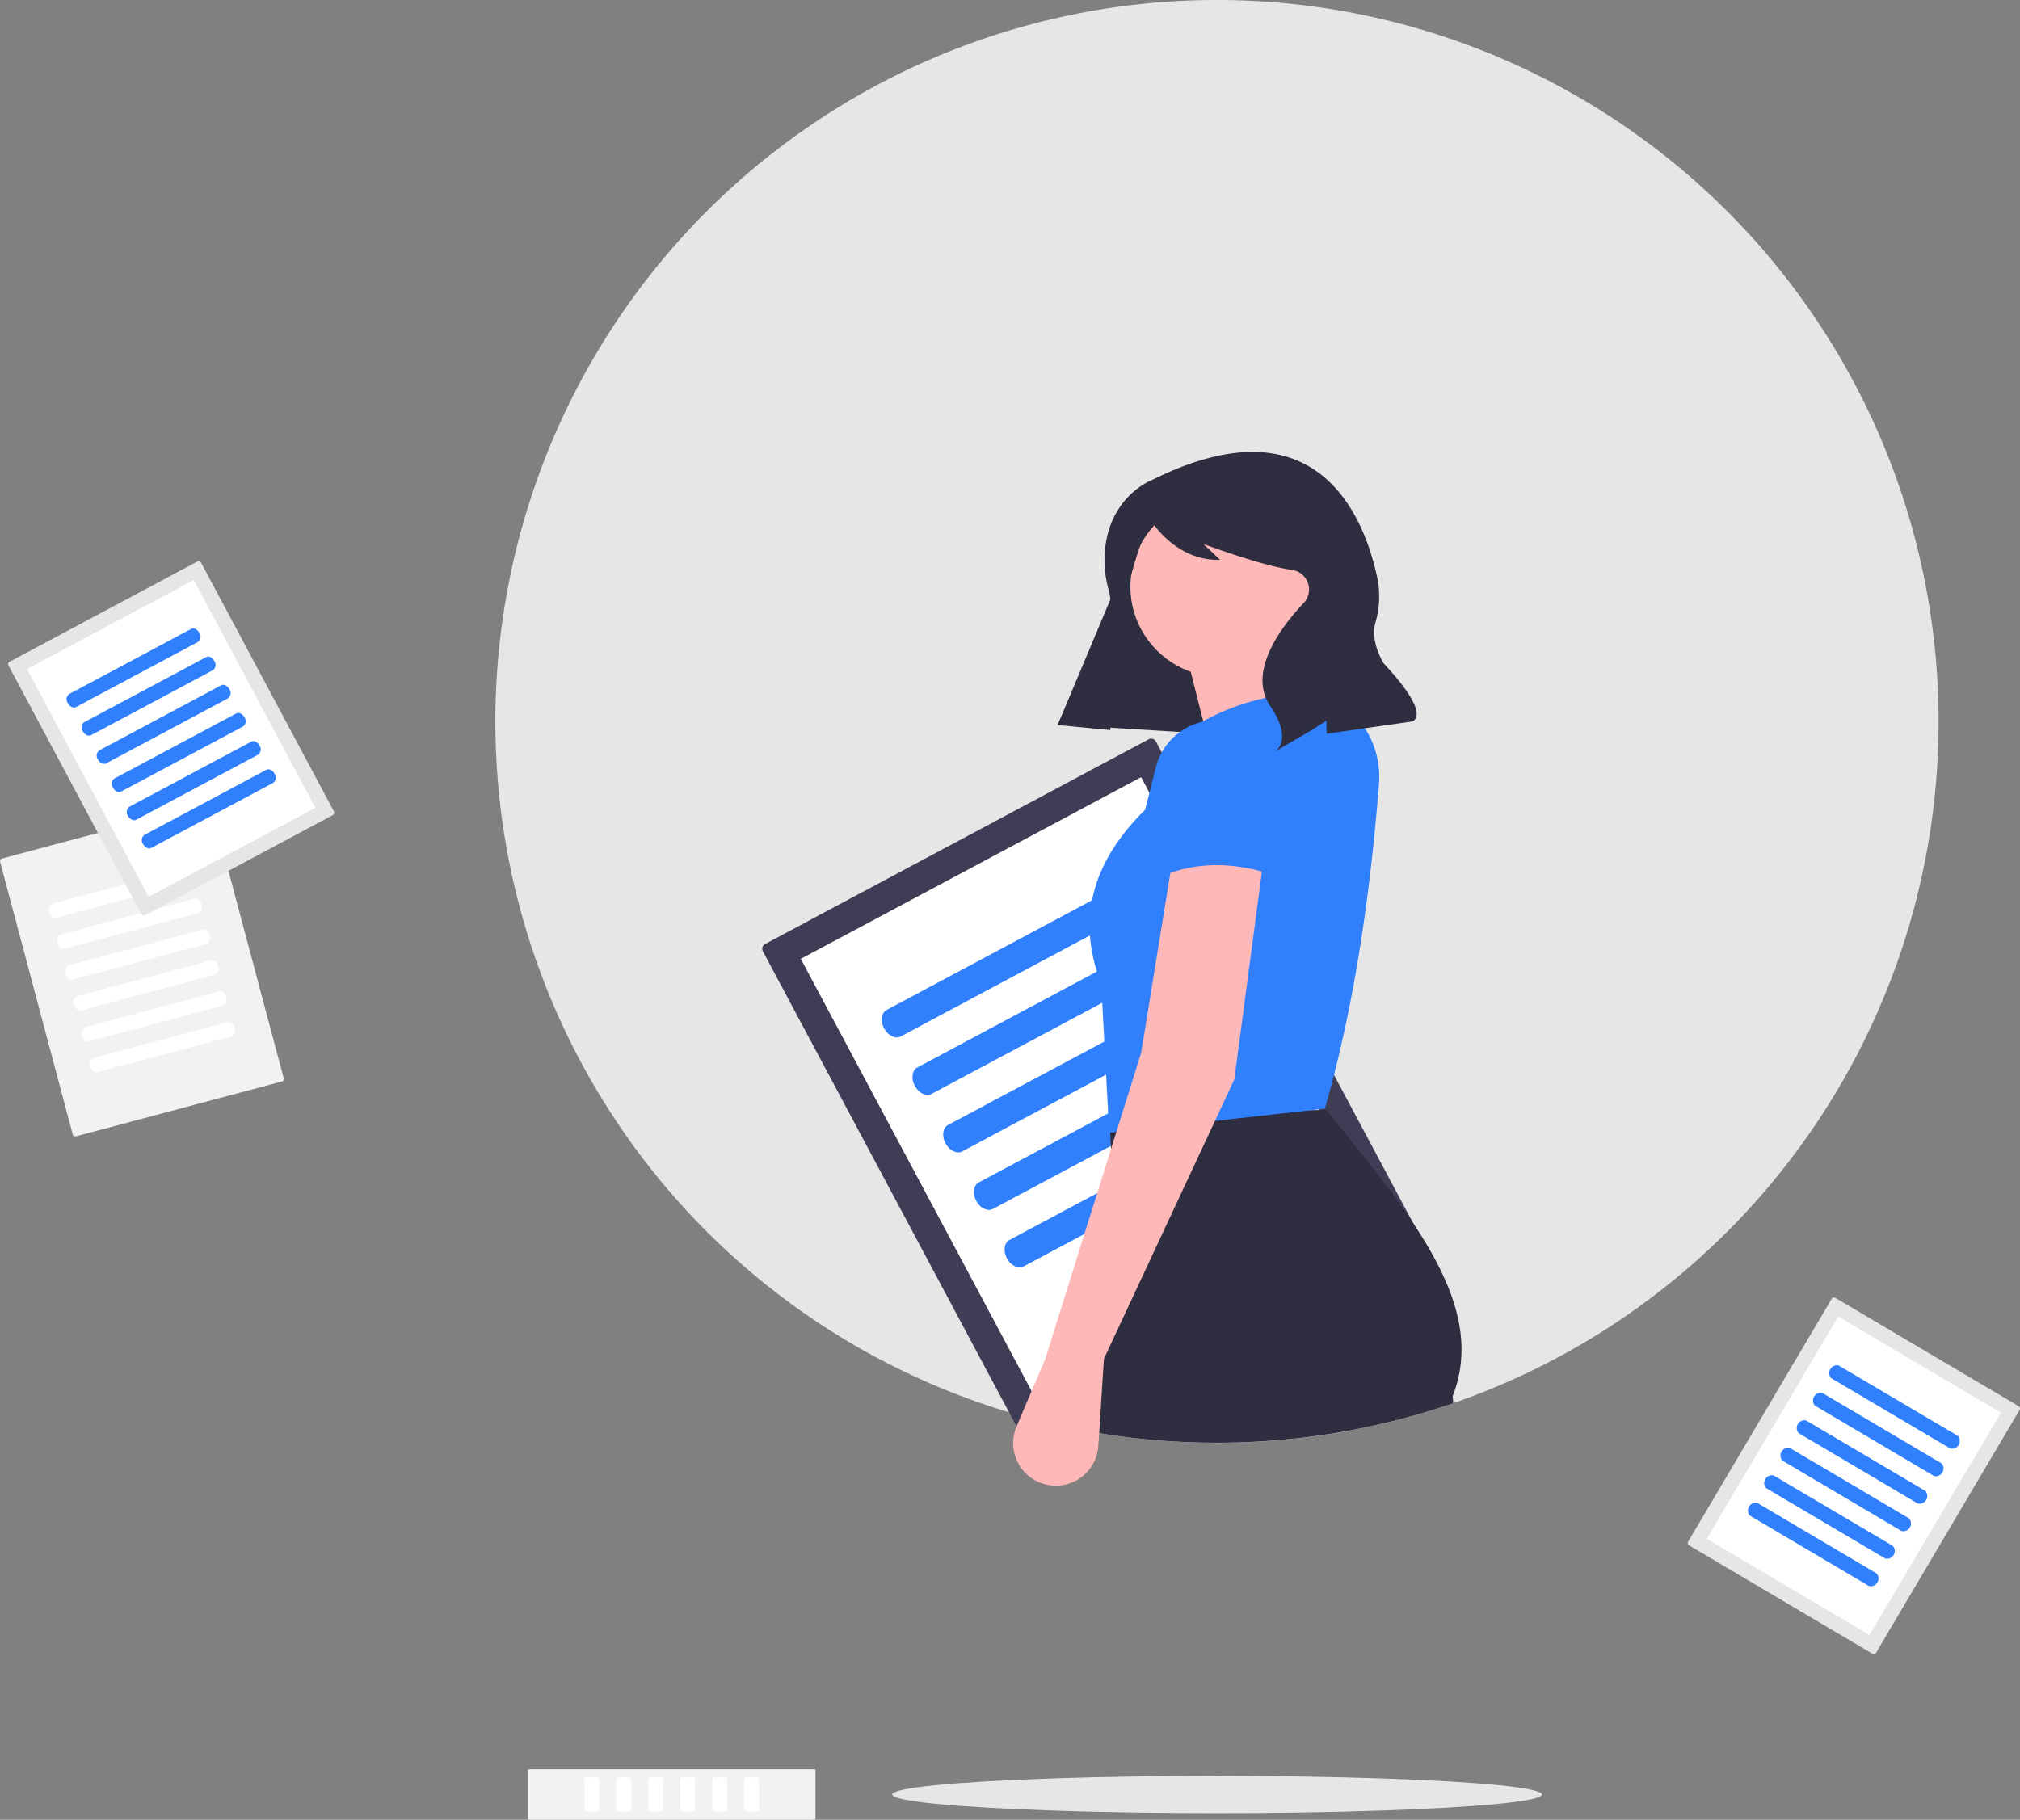 <svg id="undraw_my_documents_ym8x_1_" data-name="undraw_my_documents_ym8x (1)" xmlns="http://www.w3.org/2000/svg" width="488.558" height="440.236" viewBox="0 0 488.558 440.236">
  <rect x="0" y="0" width="488.558" height="440.236" fill="#808080" stroke="none"/>
  <path id="Caminho_353" data-name="Caminho 353" d="M755.782,282.68a174.458,174.458,0,0,1-203,172.191q-4.086-.667-8.114-1.533-5.457-1.159-10.786-2.666a174.527,174.527,0,1,1,221.9-167.992Z" transform="translate(-286.918 -108.171)" fill="#e6e6e6"/>
  <path id="Caminho_354" data-name="Caminho 354" d="M507.644,435.349a1.316,1.316,0,0,0-.54,1.778l65.61,122.89a1.315,1.315,0,0,0,1.778.54l92.747-49.517a1.316,1.316,0,0,0,.54-1.778l-65.611-122.89a1.315,1.315,0,0,0-1.778-.54Z" transform="translate(-322.589 -206.979)" fill="#3f3d56"/>
  <path id="Caminho_355" data-name="Caminho 355" d="M518.531,444.091l60.041,112.455L660.885,512.6l-60.04-112.457Zm-5.216,2.784.012-.006-.013.006Z" transform="translate(-324.856 -212.13)" fill="#fff"/>
  <path id="Caminho_356" data-name="Caminho 356" d="M553,469.665c-1.279.683-1.551,2.676-.608,4.442s2.751,2.649,4.029,1.966l60.286-32.186c1.279-.683,1.551-2.676.608-4.442s-2.751-2.649-4.029-1.966Z" transform="translate(-338.57 -225.341)" fill="#3080fd"/>
  <path id="Caminho_357" data-name="Caminho 357" d="M564.533,491.27c-1.279.683-1.551,2.676-.608,4.442s2.751,2.649,4.029,1.966l60.286-32.186c1.279-.683,1.551-2.676.608-4.442s-2.751-2.649-4.029-1.966Z" transform="translate(-342.676 -233.034)" fill="#3080fd"/>
  <path id="Caminho_358" data-name="Caminho 358" d="M576.068,512.875c-1.279.683-1.551,2.676-.608,4.442s2.751,2.649,4.029,1.966L639.776,487.1c1.279-.683,1.551-2.676.608-4.442s-2.751-2.649-4.029-1.966Z" transform="translate(-346.784 -240.726)" fill="#3080fd"/>
  <path id="Caminho_359" data-name="Caminho 359" d="M587.6,534.479c-1.279.683-1.551,2.676-.608,4.442s2.751,2.649,4.029,1.966L651.31,508.7c1.279-.683,1.551-2.676.608-4.442s-2.751-2.649-4.029-1.966Z" transform="translate(-350.89 -248.418)" fill="#3080fd"/>
  <path id="Caminho_360" data-name="Caminho 360" d="M599.137,556.083c-1.279.683-1.551,2.676-.608,4.442s2.751,2.649,4.029,1.966l60.286-32.186c1.279-.683,1.551-2.676.608-4.442s-2.751-2.649-4.029-1.966Z" transform="translate(-354.997 -256.111)" fill="#3080fd"/>
  <path id="Caminho_361" data-name="Caminho 361" d="M397.312,243.214l54.626,3.336,15.3-45.622L419.323,190.8Z" transform="translate(-141.466 -67.937)" fill="#2f2e41"/>
  <circle id="Elipse_29" data-name="Elipse 29" cx="21.847" cy="21.847" r="21.847" transform="translate(273.395 120.046)" fill="#ffb8b8"/>
  <path id="Caminho_362" data-name="Caminho 362" d="M488.867,269.985l-35.417,5.8-9.337-37.027L468.9,236.5Z" transform="translate(-158.129 -84.207)" fill="#ffb8b8"/>
  <path id="Caminho_363" data-name="Caminho 363" d="M711.137,594.4l.142,1.7a175.641,175.641,0,0,1-85.625,7.251l-.187,3.02a10.335,10.335,0,0,1-14.031,8.977l6.1-13.529,7.721-17.122,5.061-11.224-1.822-38.83-.193-4.018-.238-5.126,3.3-.019,23.44-.142,22.338-.142,3.406-.019C701.909,551.444,719.534,572.8,711.137,594.4Z" transform="translate(-359.793 -256.647)" fill="#2f2e41"/>
  <path id="Caminho_364" data-name="Caminho 364" d="M686.8,469.109l-52.159,5.8-1.932-36.061c-6.121-15.612-2.081-29.547,10.624-42.052l2.583-10.223A15.135,15.135,0,0,1,657.1,375.55h0a53.891,53.891,0,0,1,29.061-6.9h0a21.685,21.685,0,0,1,13.732,21.885C697.647,418.879,693.618,445.407,686.8,469.109Z" transform="translate(-366.369 -200.907)" fill="#3080fd"/>
  <path id="Caminho_365" data-name="Caminho 365" d="M661.771,430.315l-.419,3.162-6.665,50.286-3.529,7.566-1.153,2.473-26.872,57.575-1.127,17.966-.187,3.02a10.322,10.322,0,1,1-19.788-4.688l1.075-2.531,5.86-13.768,15.886-50.743,1.307-4.186,1.558-4.978,4.43-14.148,7.058-43.5.67-4.147Z" transform="translate(-356.146 -222.643)" fill="#ffb8b8"/>
  <path id="Caminho_366" data-name="Caminho 366" d="M685.242,416.3c-10.12-3.637-19.828-4.023-28.977,0l2.986-25.883a12.345,12.345,0,0,1,11.689-12.746h0a12.345,12.345,0,0,1,12.979,11.721Z" transform="translate(-375.754 -204.123)" fill="#3080fd"/>
  <path id="Caminho_367" data-name="Caminho 367" d="M640.811,284.706s-11.3,4.122-11.587,19.11a27.053,27.053,0,0,0,1,7.463c.732,2.755,1.32,8.731-3.606,16.7A154.467,154.467,0,0,0,617.9,344.02h0l12.72,1.227,2.1-21.086a104.662,104.662,0,0,1,7.477-29.729l.082-.2s5.835,10.142,16.926,9.83l-4.073-3.849s13.891,5.231,21.445,6.281a4.784,4.784,0,0,1,2.881,7.955l-.136.146c-4.619,4.887-13.813,16.246-8.022,24.8s1.1,11.068,1.1,11.068l8.58-5,3.894-2.488.089,3.169,20.53-2.957s5.523-.948-6.739-14.081c0,0-3.285-5.141-2.039-9.691a22.76,22.76,0,0,0,.565-10.665C692.213,293.982,680.936,264.75,640.811,284.706Z" transform="translate(-362.096 -168.625)" fill="#2f2e41"/>
  <ellipse id="Elipse_30" data-name="Elipse 30" cx="78.561" cy="4.508" rx="78.561" ry="4.508" transform="translate(215.794 429.611)" fill="#e6e6e6"/>
  <path id="Caminho_368" data-name="Caminho 368" d="M221.13,423.359a.645.645,0,0,0-.456.788L238.246,490.1a.645.645,0,0,0,.788.456L288.813,477.3a.644.644,0,0,0,.456-.788L271.7,410.553a.645.645,0,0,0-.788-.456Z" transform="translate(-220.652 -215.666)" fill="#f2f2f2"/>
  <path id="Caminho_369" data-name="Caminho 369" d="M239.91,442.836a1.6,1.6,0,0,0-.786,2.051c.253.948,1.016,1.571,1.7,1.388l32.356-8.621a1.6,1.6,0,0,0,.786-2.051c-.253-.948-1.016-1.571-1.7-1.388Z" transform="translate(-227.2 -224.25)" fill="#fff"/>
  <path id="Caminho_370" data-name="Caminho 370" d="M243,454.431a1.6,1.6,0,0,0-.786,2.051c.253.948,1.016,1.571,1.7,1.388l32.356-8.621a1.6,1.6,0,0,0,.786-2.051c-.253-.948-1.016-1.571-1.7-1.388Z" transform="translate(-228.299 -228.378)" fill="#fff"/>
  <path id="Caminho_371" data-name="Caminho 371" d="M246.088,466.027a1.6,1.6,0,0,0-.786,2.051c.253.948,1.016,1.571,1.7,1.388l32.356-8.621a1.6,1.6,0,0,0,.786-2.051c-.253-.948-1.016-1.571-1.7-1.388Z" transform="translate(-229.399 -232.507)" fill="#fff"/>
  <path id="Caminho_372" data-name="Caminho 372" d="M249.178,477.622a1.6,1.6,0,0,0-.786,2.051c.253.948,1.016,1.571,1.7,1.388l32.356-8.621a1.6,1.6,0,0,0,.786-2.051c-.253-.948-1.016-1.571-1.7-1.388Z" transform="translate(-230.5 -236.636)" fill="#fff"/>
  <path id="Caminho_373" data-name="Caminho 373" d="M252.267,489.218a1.6,1.6,0,0,0-.786,2.051c.253.948,1.016,1.571,1.7,1.388l32.356-8.621a1.6,1.6,0,0,0,.786-2.051c-.253-.948-1.016-1.571-1.7-1.388Z" transform="translate(-231.599 -240.765)" fill="#fff"/>
  <path id="Caminho_374" data-name="Caminho 374" d="M255.357,500.813a1.6,1.6,0,0,0-.786,2.051c.253.948,1.016,1.571,1.7,1.388l32.356-8.621a1.6,1.6,0,0,0,.786-2.051c-.253-.948-1.016-1.571-1.7-1.388Z" transform="translate(-232.7 -244.893)" fill="#fff"/>
  <path id="Caminho_375" data-name="Caminho 375" d="M418.948,784.914c0,.082.289.149.644.149H487.85c.355,0,.644-.067.644-.149V772.978c0-.082-.289-.149-.644-.149H419.592c-.355,0-.644.067-.644.149Z" transform="translate(-291.256 -344.827)" fill="#f2f2f2"/>
  <path id="Caminho_376" data-name="Caminho 376" d="M440.184,783.9c0,.165.8.3,1.78.3s1.78-.134,1.78-.3v-7.759c0-.165-.8-.3-1.78-.3s-1.78.134-1.78.3Z" transform="translate(-298.818 -345.899)" fill="#fff"/>
  <path id="Caminho_377" data-name="Caminho 377" d="M452.184,783.9c0,.165.8.3,1.78.3s1.78-.134,1.78-.3v-7.759c0-.165-.8-.3-1.78-.3s-1.78.134-1.78.3Z" transform="translate(-303.09 -345.899)" fill="#fff"/>
  <path id="Caminho_378" data-name="Caminho 378" d="M464.184,783.9c0,.165.8.3,1.78.3s1.78-.134,1.78-.3v-7.759c0-.165-.8-.3-1.78-.3s-1.78.134-1.78.3Z" transform="translate(-307.363 -345.899)" fill="#fff"/>
  <path id="Caminho_379" data-name="Caminho 379" d="M476.184,783.9c0,.165.8.3,1.78.3s1.78-.134,1.78-.3v-7.759c0-.165-.8-.3-1.78-.3s-1.78.134-1.78.3Z" transform="translate(-311.636 -345.899)" fill="#fff"/>
  <path id="Caminho_380" data-name="Caminho 380" d="M488.184,783.9c0,.165.8.3,1.78.3s1.78-.134,1.78-.3v-7.759c0-.165-.8-.3-1.78-.3s-1.78.134-1.78.3Z" transform="translate(-315.908 -345.899)" fill="#fff"/>
  <path id="Caminho_381" data-name="Caminho 381" d="M500.184,783.9c0,.165.8.3,1.78.3s1.78-.134,1.78-.3v-7.759c0-.165-.8-.3-1.78-.3s-1.78.134-1.78.3Z" transform="translate(-320.181 -345.899)" fill="#fff"/>
  <path id="Caminho_382" data-name="Caminho 382" d="M224.042,343.332a.645.645,0,0,0-.265.871l32.148,60.214a.645.645,0,0,0,.871.265l45.444-24.263a.645.645,0,0,0,.265-.871l-32.148-60.214a.645.645,0,0,0-.871-.265Z" transform="translate(-221.737 -183.236)" fill="#e6e6e6"/>
  <path id="Caminho_383" data-name="Caminho 383" d="M229.377,347.615l29.419,55.1,40.331-21.532-29.419-55.1Zm-2.556,1.364.006,0-.006,0Z" transform="translate(-222.848 -185.76)" fill="#fff"/>
  <path id="Caminho_384" data-name="Caminho 384" d="M246.265,360.146a1.6,1.6,0,0,0-.3,2.177c.462.866,1.348,1.3,1.974.963l29.539-15.77a1.6,1.6,0,0,0,.3-2.177c-.462-.866-1.348-1.3-1.974-.964Z" transform="translate(-229.567 -192.233)" fill="#3080fd"/>
  <path id="Caminho_385" data-name="Caminho 385" d="M251.916,370.731a1.6,1.6,0,0,0-.3,2.177c.462.866,1.348,1.3,1.974.963L283.131,358.1a1.6,1.6,0,0,0,.3-2.177c-.462-.865-1.348-1.3-1.974-.963Z" transform="translate(-231.579 -196.002)" fill="#3080fd"/>
  <path id="Caminho_386" data-name="Caminho 386" d="M257.568,381.317a1.6,1.6,0,0,0-.3,2.177c.462.866,1.348,1.3,1.974.963l29.539-15.771a1.6,1.6,0,0,0,.3-2.177c-.462-.866-1.348-1.3-1.974-.963Z" transform="translate(-233.592 -199.771)" fill="#3080fd"/>
  <path id="Caminho_387" data-name="Caminho 387" d="M263.22,391.9a1.6,1.6,0,0,0-.3,2.177c.462.866,1.348,1.3,1.974.963l29.539-15.771a1.6,1.6,0,0,0,.3-2.177c-.462-.866-1.348-1.3-1.974-.963Z" transform="translate(-235.604 -203.54)" fill="#3080fd"/>
  <path id="Caminho_388" data-name="Caminho 388" d="M268.871,402.488a1.6,1.6,0,0,0-.3,2.177c.462.865,1.348,1.3,1.974.963l29.539-15.771a1.6,1.6,0,0,0,.3-2.177c-.462-.866-1.348-1.3-1.974-.963Z" transform="translate(-237.616 -207.309)" fill="#3080fd"/>
  <path id="Caminho_389" data-name="Caminho 389" d="M274.523,413.074a1.6,1.6,0,0,0-.3,2.177c.462.865,1.348,1.3,1.974.963l29.539-15.771a1.6,1.6,0,0,0,.3-2.177c-.462-.866-1.348-1.3-1.974-.964Z" transform="translate(-239.629 -211.079)" fill="#3080fd"/>
  <path id="Caminho_390" data-name="Caminho 390" d="M890.246,595.7a.645.645,0,0,0-.882.227l-34.726,58.764a.645.645,0,0,0,.227.882l44.35,26.209a.645.645,0,0,0,.882-.227l34.726-58.764a.645.645,0,0,0-.227-.882Z" transform="translate(-446.354 -281.726)" fill="#e6e6e6"/>
  <path id="Caminho_391" data-name="Caminho 391" d="M893.489,601.955,861.712,655.73l39.36,23.26,31.778-53.775ZM891,600.481l.005,0-.006,0Z" transform="translate(-448.905 -283.461)" fill="#fff"/>
  <path id="Caminho_392" data-name="Caminho 392" d="M909.941,621.077a1.874,1.874,0,0,0-1.811,3.065l28.828,17.035a1.874,1.874,0,0,0,1.811-3.065Z" transform="translate(-465.246 -290.747)" fill="#3080fd"/>
  <path id="Caminho_393" data-name="Caminho 393" d="M903.836,631.408a1.874,1.874,0,0,0-1.811,3.065l28.828,17.036a1.874,1.874,0,0,0,1.811-3.065Z" transform="translate(-463.072 -294.425)" fill="#3080fd"/>
  <path id="Caminho_394" data-name="Caminho 394" d="M897.731,641.739a1.874,1.874,0,0,0-1.811,3.064l28.828,17.036a1.874,1.874,0,0,0,1.811-3.065Z" transform="translate(-460.898 -298.104)" fill="#3080fd"/>
  <path id="Caminho_395" data-name="Caminho 395" d="M891.626,652.07a1.874,1.874,0,0,0-1.811,3.064l28.828,17.036a1.874,1.874,0,0,0,1.811-3.064Z" transform="translate(-458.724 -301.782)" fill="#3080fd"/>
  <path id="Caminho_396" data-name="Caminho 396" d="M885.521,662.4a1.874,1.874,0,0,0-1.811,3.065L912.538,682.5a1.874,1.874,0,0,0,1.811-3.065Z" transform="translate(-456.551 -305.461)" fill="#3080fd"/>
  <path id="Caminho_397" data-name="Caminho 397" d="M879.416,672.732a1.874,1.874,0,0,0-1.811,3.065l28.828,17.036a1.874,1.874,0,0,0,1.811-3.065Z" transform="translate(-454.377 -309.139)" fill="#3080fd"/>
</svg>
